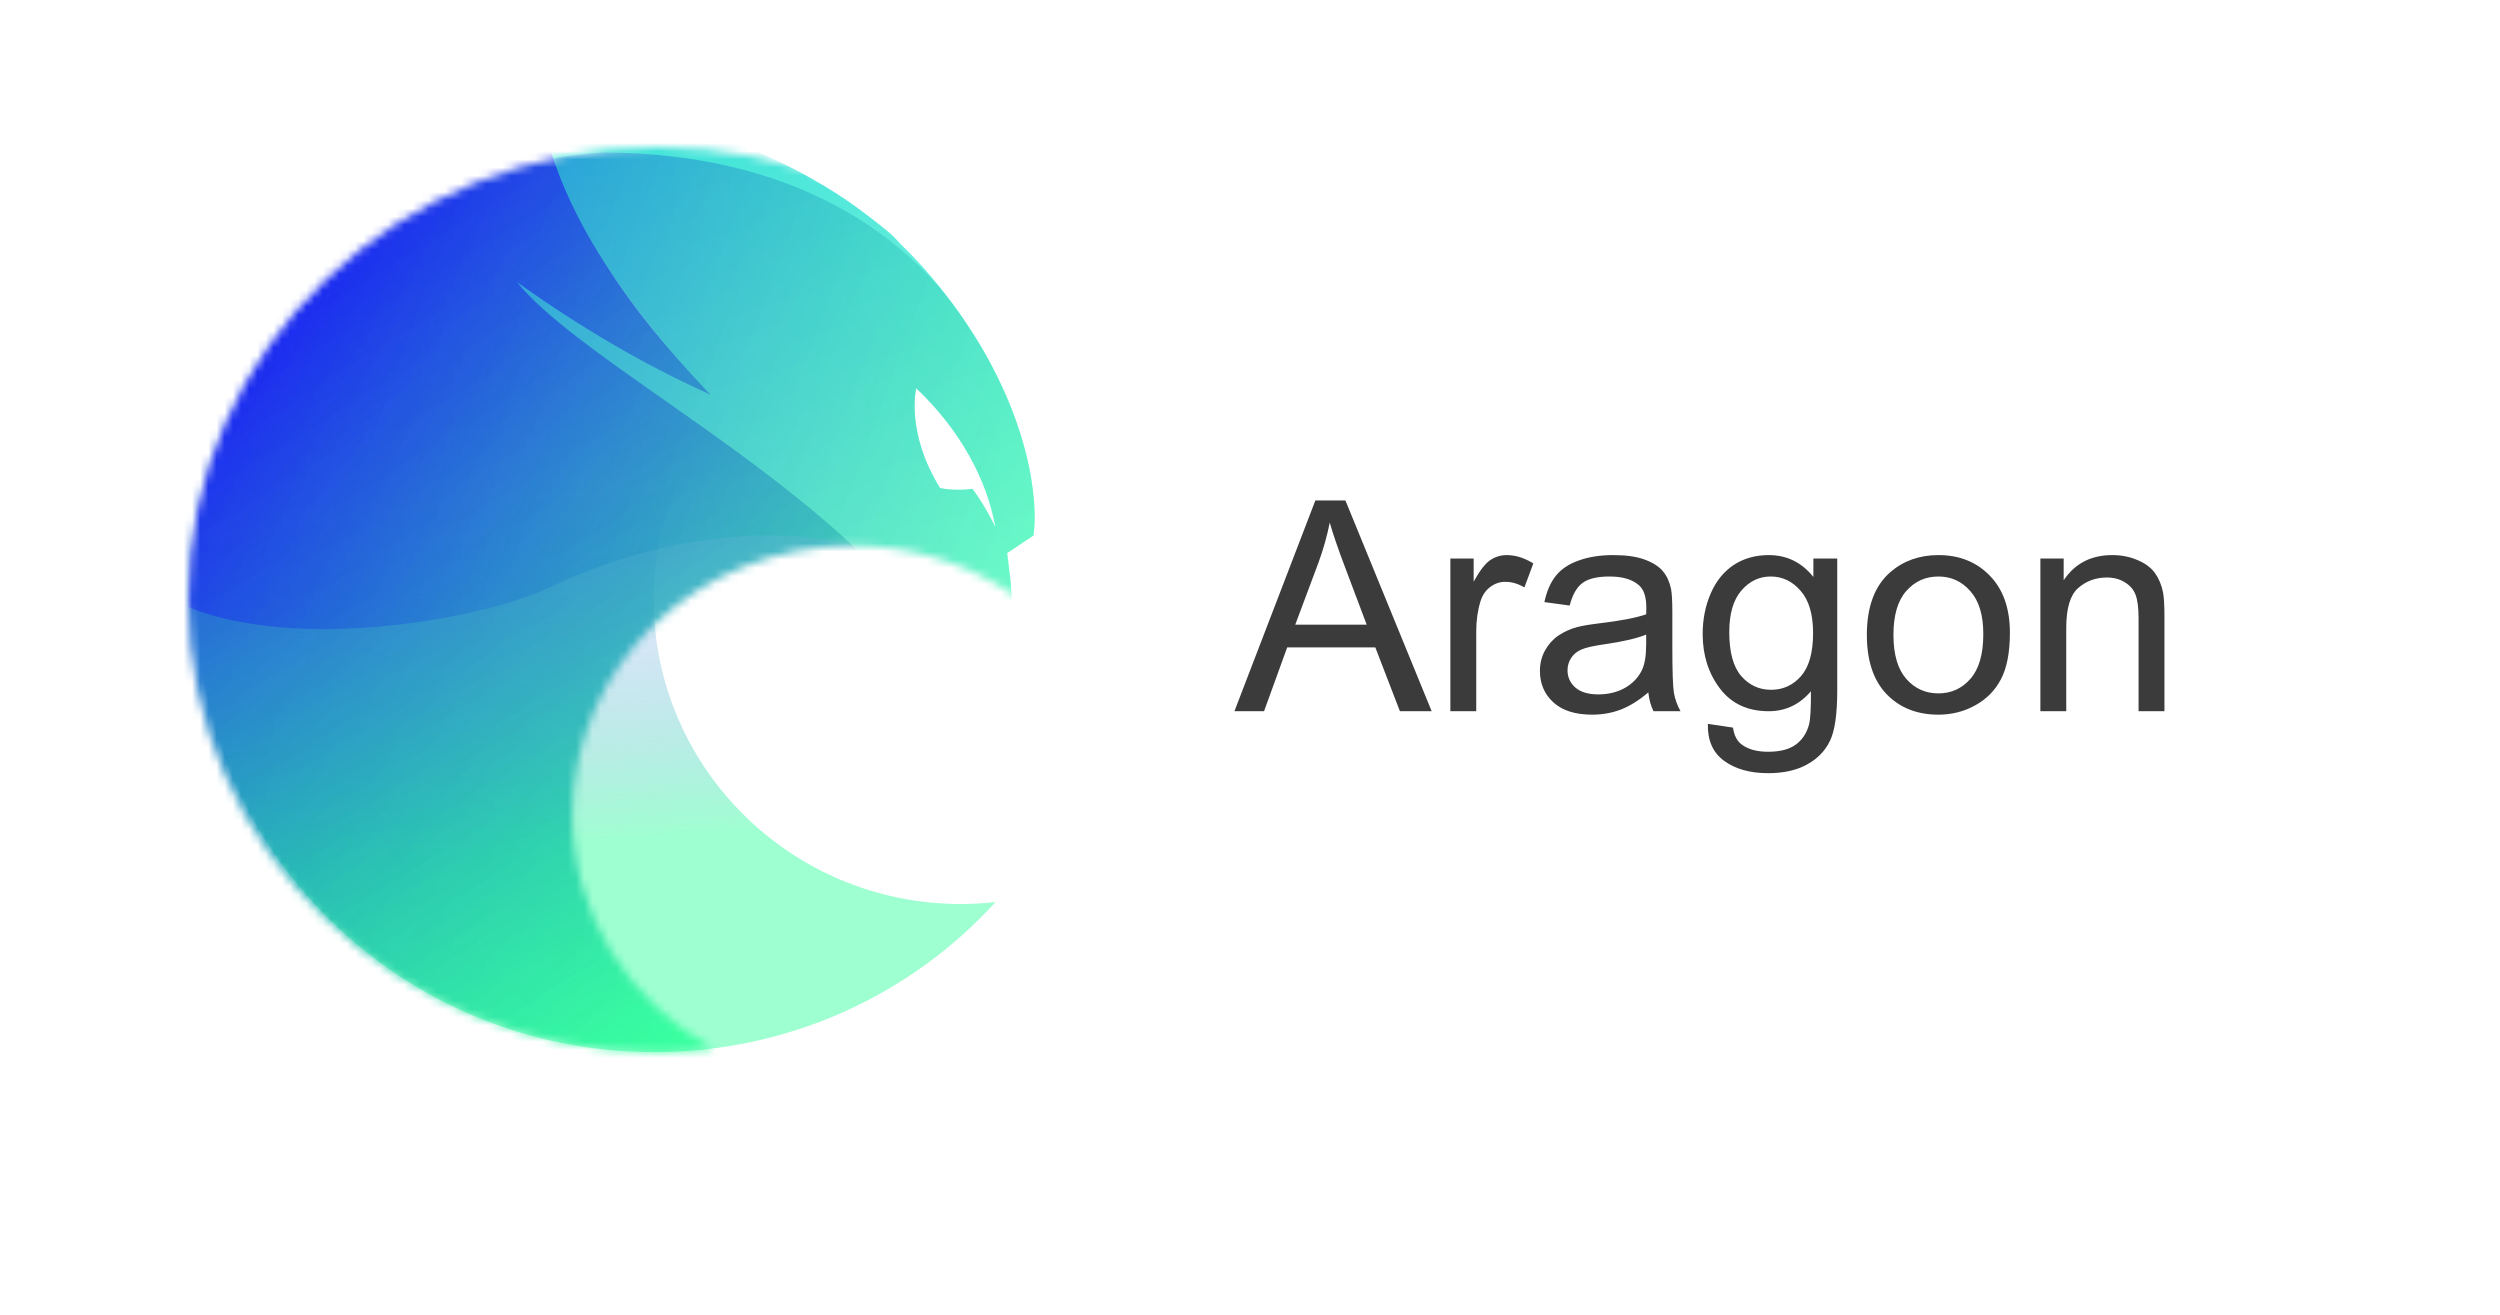 <svg width="306" height="161" viewBox="0 0 306 161" fill="none" xmlns="http://www.w3.org/2000/svg">
    <path
        d="M151.094 87.053L161.001 61.256H164.679L175.237 87.053H171.348L168.339 79.24H157.552L154.719 87.053H151.094ZM158.538 76.459H167.283L164.591 69.315C163.77 67.145 163.16 65.362 162.761 63.966C162.432 65.62 161.969 67.262 161.371 68.893L158.538 76.459ZM177.525 87.053V68.365H180.375V71.198C181.103 69.872 181.771 68.998 182.381 68.576C183.003 68.154 183.684 67.943 184.423 67.943C185.49 67.943 186.575 68.283 187.678 68.963L186.587 71.902C185.813 71.444 185.038 71.216 184.264 71.216C183.572 71.216 182.95 71.427 182.399 71.849C181.848 72.26 181.455 72.835 181.22 73.574C180.868 74.7 180.692 75.931 180.692 77.269V87.053H177.525ZM201.755 84.748C200.582 85.745 199.45 86.449 198.359 86.859C197.28 87.27 196.119 87.475 194.875 87.475C192.822 87.475 191.244 86.977 190.142 85.979C189.039 84.97 188.487 83.686 188.487 82.126C188.487 81.211 188.693 80.378 189.103 79.627C189.526 78.864 190.071 78.254 190.74 77.797C191.42 77.339 192.183 76.993 193.027 76.759C193.649 76.594 194.588 76.436 195.843 76.284C198.4 75.978 200.283 75.615 201.492 75.192C201.503 74.758 201.509 74.483 201.509 74.365C201.509 73.075 201.21 72.166 200.612 71.638C199.802 70.922 198.6 70.564 197.004 70.564C195.514 70.564 194.412 70.828 193.696 71.356C192.992 71.873 192.47 72.793 192.13 74.119L189.033 73.697C189.315 72.371 189.778 71.304 190.423 70.494C191.068 69.673 192.001 69.045 193.221 68.611C194.441 68.165 195.855 67.943 197.462 67.943C199.057 67.943 200.354 68.13 201.351 68.506C202.348 68.881 203.081 69.356 203.55 69.931C204.02 70.494 204.348 71.21 204.536 72.078C204.641 72.618 204.694 73.591 204.694 74.999V79.222C204.694 82.167 204.759 84.032 204.888 84.818C205.028 85.592 205.298 86.337 205.697 87.053H202.389C202.06 86.396 201.849 85.627 201.755 84.748ZM201.492 77.674C200.342 78.143 198.617 78.542 196.318 78.87C195.016 79.058 194.095 79.269 193.555 79.504C193.016 79.738 192.599 80.084 192.306 80.542C192.013 80.988 191.866 81.486 191.866 82.038C191.866 82.882 192.183 83.586 192.816 84.149C193.462 84.712 194.4 84.994 195.632 84.994C196.852 84.994 197.937 84.73 198.887 84.202C199.837 83.662 200.535 82.929 200.981 82.002C201.321 81.287 201.492 80.231 201.492 78.835V77.674ZM209.041 88.601L212.12 89.059C212.249 90.009 212.607 90.701 213.193 91.135C213.979 91.722 215.053 92.015 216.414 92.015C217.88 92.015 219.012 91.722 219.81 91.135C220.608 90.549 221.147 89.728 221.429 88.672C221.593 88.026 221.669 86.671 221.658 84.607C220.273 86.237 218.549 87.053 216.484 87.053C213.915 87.053 211.926 86.126 210.519 84.272C209.111 82.419 208.407 80.196 208.407 77.603C208.407 75.82 208.73 74.178 209.375 72.676C210.02 71.163 210.953 69.996 212.173 69.174C213.405 68.353 214.848 67.943 216.502 67.943C218.707 67.943 220.525 68.834 221.957 70.617V68.365H224.878V84.519C224.878 87.428 224.579 89.487 223.98 90.695C223.394 91.915 222.455 92.877 221.165 93.581C219.886 94.285 218.308 94.637 216.431 94.637C214.202 94.637 212.402 94.132 211.029 93.124C209.656 92.126 208.994 90.619 209.041 88.601ZM211.663 77.374C211.663 79.826 212.149 81.615 213.123 82.742C214.097 83.868 215.317 84.431 216.783 84.431C218.238 84.431 219.458 83.874 220.443 82.759C221.429 81.633 221.921 79.873 221.921 77.48C221.921 75.192 221.411 73.468 220.391 72.307C219.382 71.145 218.162 70.564 216.73 70.564C215.323 70.564 214.126 71.139 213.141 72.289C212.155 73.427 211.663 75.122 211.663 77.374ZM228.503 77.709C228.503 74.248 229.465 71.685 231.389 70.019C232.996 68.635 234.955 67.943 237.266 67.943C239.835 67.943 241.935 68.787 243.566 70.477C245.196 72.154 246.012 74.477 246.012 77.445C246.012 79.85 245.648 81.744 244.921 83.129C244.205 84.501 243.155 85.569 241.771 86.331C240.398 87.094 238.897 87.475 237.266 87.475C234.65 87.475 232.532 86.636 230.913 84.959C229.306 83.281 228.503 80.865 228.503 77.709ZM231.758 77.709C231.758 80.102 232.28 81.897 233.324 83.093C234.368 84.278 235.682 84.871 237.266 84.871C238.838 84.871 240.146 84.272 241.19 83.076C242.234 81.879 242.756 80.055 242.756 77.603C242.756 75.292 242.228 73.544 241.172 72.359C240.128 71.163 238.826 70.564 237.266 70.564C235.682 70.564 234.368 71.157 233.324 72.342C232.28 73.527 231.758 75.316 231.758 77.709ZM249.742 87.053V68.365H252.593V71.022C253.965 68.969 255.948 67.943 258.54 67.943C259.667 67.943 260.699 68.148 261.638 68.558C262.588 68.957 263.297 69.485 263.767 70.142C264.236 70.799 264.564 71.579 264.752 72.483C264.869 73.069 264.928 74.096 264.928 75.562V87.053H261.761V75.685C261.761 74.395 261.638 73.433 261.391 72.799C261.145 72.154 260.705 71.644 260.071 71.268C259.45 70.881 258.716 70.688 257.872 70.688C256.523 70.688 255.355 71.116 254.37 71.972C253.396 72.829 252.909 74.453 252.909 76.847V87.053H249.742Z"
        fill="#3B3B3B" />
    <path opacity="0.5" fill-rule="evenodd" clip-rule="evenodd"
        d="M120.885 36.194C119.8 36.101 118.701 36.053 117.592 36.053C96.836 36.053 80.01 52.752 80.01 73.352C80.01 93.951 96.836 110.65 117.592 110.65C119.034 110.65 120.457 110.57 121.856 110.413C111.602 121.684 96.683 128.78 80.076 128.78C49.151 128.78 24.081 104.175 24.081 73.824C24.081 43.472 49.151 18.867 80.076 18.867C96.166 18.867 110.671 25.529 120.885 36.194Z"
        fill="url(#paint0_linear)" />
    <mask id="mask0" mask-type="alpha" maskUnits="userSpaceOnUse" x="23" y="18" width="116" height="111">
        <path fill-rule="evenodd" clip-rule="evenodd"
            d="M136.206 87.644C137.463 83.094 138.133 78.313 138.133 73.382C138.133 42.803 112.362 18.014 80.572 18.014C48.782 18.014 23.011 42.803 23.011 73.382C23.011 103.961 48.782 128.75 80.572 128.75C82.86 128.75 85.116 128.622 87.334 128.372C77.017 122.693 70.064 112.001 70.064 99.748C70.064 81.546 85.404 66.79 104.327 66.79C118.807 66.79 131.19 75.431 136.206 87.644Z"
            fill="url(#paint1_linear)" />
    </mask>
    <g mask="url(#mask0)">
        <path
            d="M83.13 44.023C70.85 30.72 66.785 17.729 66.501 12.896L39.213 14.602C27.842 19.292 4.847 28.886 3.823 29.739C2.544 30.805 -8.542 69.606 -9.395 71.099C-10.077 72.292 11.214 107.981 21.944 125.676L65.862 136.763L104.875 133.565L128.966 113.311L109.779 71.738C105.444 67.616 95.41 57.326 83.13 44.023Z"
            fill="url(#paint2_linear)" />
        <path fill-rule="evenodd" clip-rule="evenodd"
            d="M108.851 71.202C107.124 69.369 105.109 67.421 102.767 65.326C95.977 59.253 88.176 53.782 81.175 48.87C73.408 43.422 66.624 38.664 63.297 34.542C73.196 41.613 81.306 45.766 86.97 48.316C86.828 48.165 86.685 48.014 86.541 47.861C81.458 42.531 77.681 37.721 74.877 33.485C70.62 27.168 66.86 19.609 65.847 11.313C83.002 13.948 93.643 18.419 100.685 22.643C102.452 23.684 104.128 24.806 105.727 26.02C106.76 26.789 107.686 27.525 108.527 28.216C109.206 28.773 109.733 29.294 110.131 29.779C112.769 32.303 115.191 35.152 117.465 38.377C126.189 50.748 127.119 61.648 126.493 65.551L123.275 67.696C123.315 68.023 123.359 68.364 123.405 68.717C124.049 73.684 125.029 81.228 118.269 89.239C118.269 89.235 118.269 89.231 118.268 89.227L118.253 89.31C118.062 85.15 116.655 80.989 112.93 76.006C111.794 74.534 110.445 72.959 108.851 71.202ZM115.065 59.732C115.471 59.822 116.92 60.11 119.028 59.835C120.655 61.989 121.841 64.536 121.841 64.536C120.793 58.639 117.466 52.552 112.141 47.516C112.141 47.516 110.83 52.924 115.065 59.732Z"
            fill="url(#paint3_linear)" />
        <path fill-rule="evenodd" clip-rule="evenodd"
            d="M123.404 68.718C123.358 68.364 123.314 68.024 123.275 67.697L126.492 65.552C127.118 61.648 126.189 50.749 117.464 38.378C112.876 31.793 100.398 18.671 73.749 18.671C44.985 20.376 21.947 46.583 23.013 74.298C36.487 79.756 58.845 75.908 67.497 71.809C84.588 63.728 99.201 65.169 104.466 66.837C113.531 75.808 117.768 81.231 118.269 89.24C125.028 81.228 124.049 73.685 123.404 68.718ZM119.028 59.836C116.919 60.111 115.471 59.823 115.065 59.733C110.829 52.925 112.14 47.516 112.14 47.516C117.465 52.553 120.793 58.639 121.841 64.537C121.841 64.537 120.654 61.989 119.028 59.836Z"
            fill="url(#paint4_linear)" fill-opacity="0.5" />
    </g>
    <defs>
        <linearGradient id="paint0_linear" x1="63.297" y1="59.849" x2="66.458" y2="103.508"
            gradientUnits="userSpaceOnUse">
            <stop stop-color="#1400FF" stop-opacity="0" />
            <stop offset="1" stop-color="#01FF85" stop-opacity="0.76" />
        </linearGradient>
        <linearGradient id="paint1_linear" x1="7.854" y1="69.135" x2="140.833" y2="129.146"
            gradientUnits="userSpaceOnUse">
            <stop stop-color="#1400FF" />
            <stop offset="1" stop-color="#01FF85" stop-opacity="0.76" />
        </linearGradient>
        <linearGradient id="paint2_linear" x1="21.518" y1="24.835" x2="84.211" y2="125.991"
            gradientUnits="userSpaceOnUse">
            <stop stop-color="#1400FF" />
            <stop offset="1" stop-color="#01FF85" stop-opacity="0.76" />
        </linearGradient>
        <linearGradient id="paint3_linear" x1="94.973" y1="11.313" x2="119.67" y2="87.799"
            gradientUnits="userSpaceOnUse">
            <stop stop-color="#2DE0D5" />
            <stop offset="1" stop-color="#88FFDA" />
        </linearGradient>
        <linearGradient id="paint4_linear" x1="7.841" y1="83.645" x2="110.606" y2="121.351"
            gradientUnits="userSpaceOnUse">
            <stop stop-color="#1400FF" />
            <stop offset="1" stop-color="#01FF85" stop-opacity="0.76" />
        </linearGradient>
    </defs>
</svg>